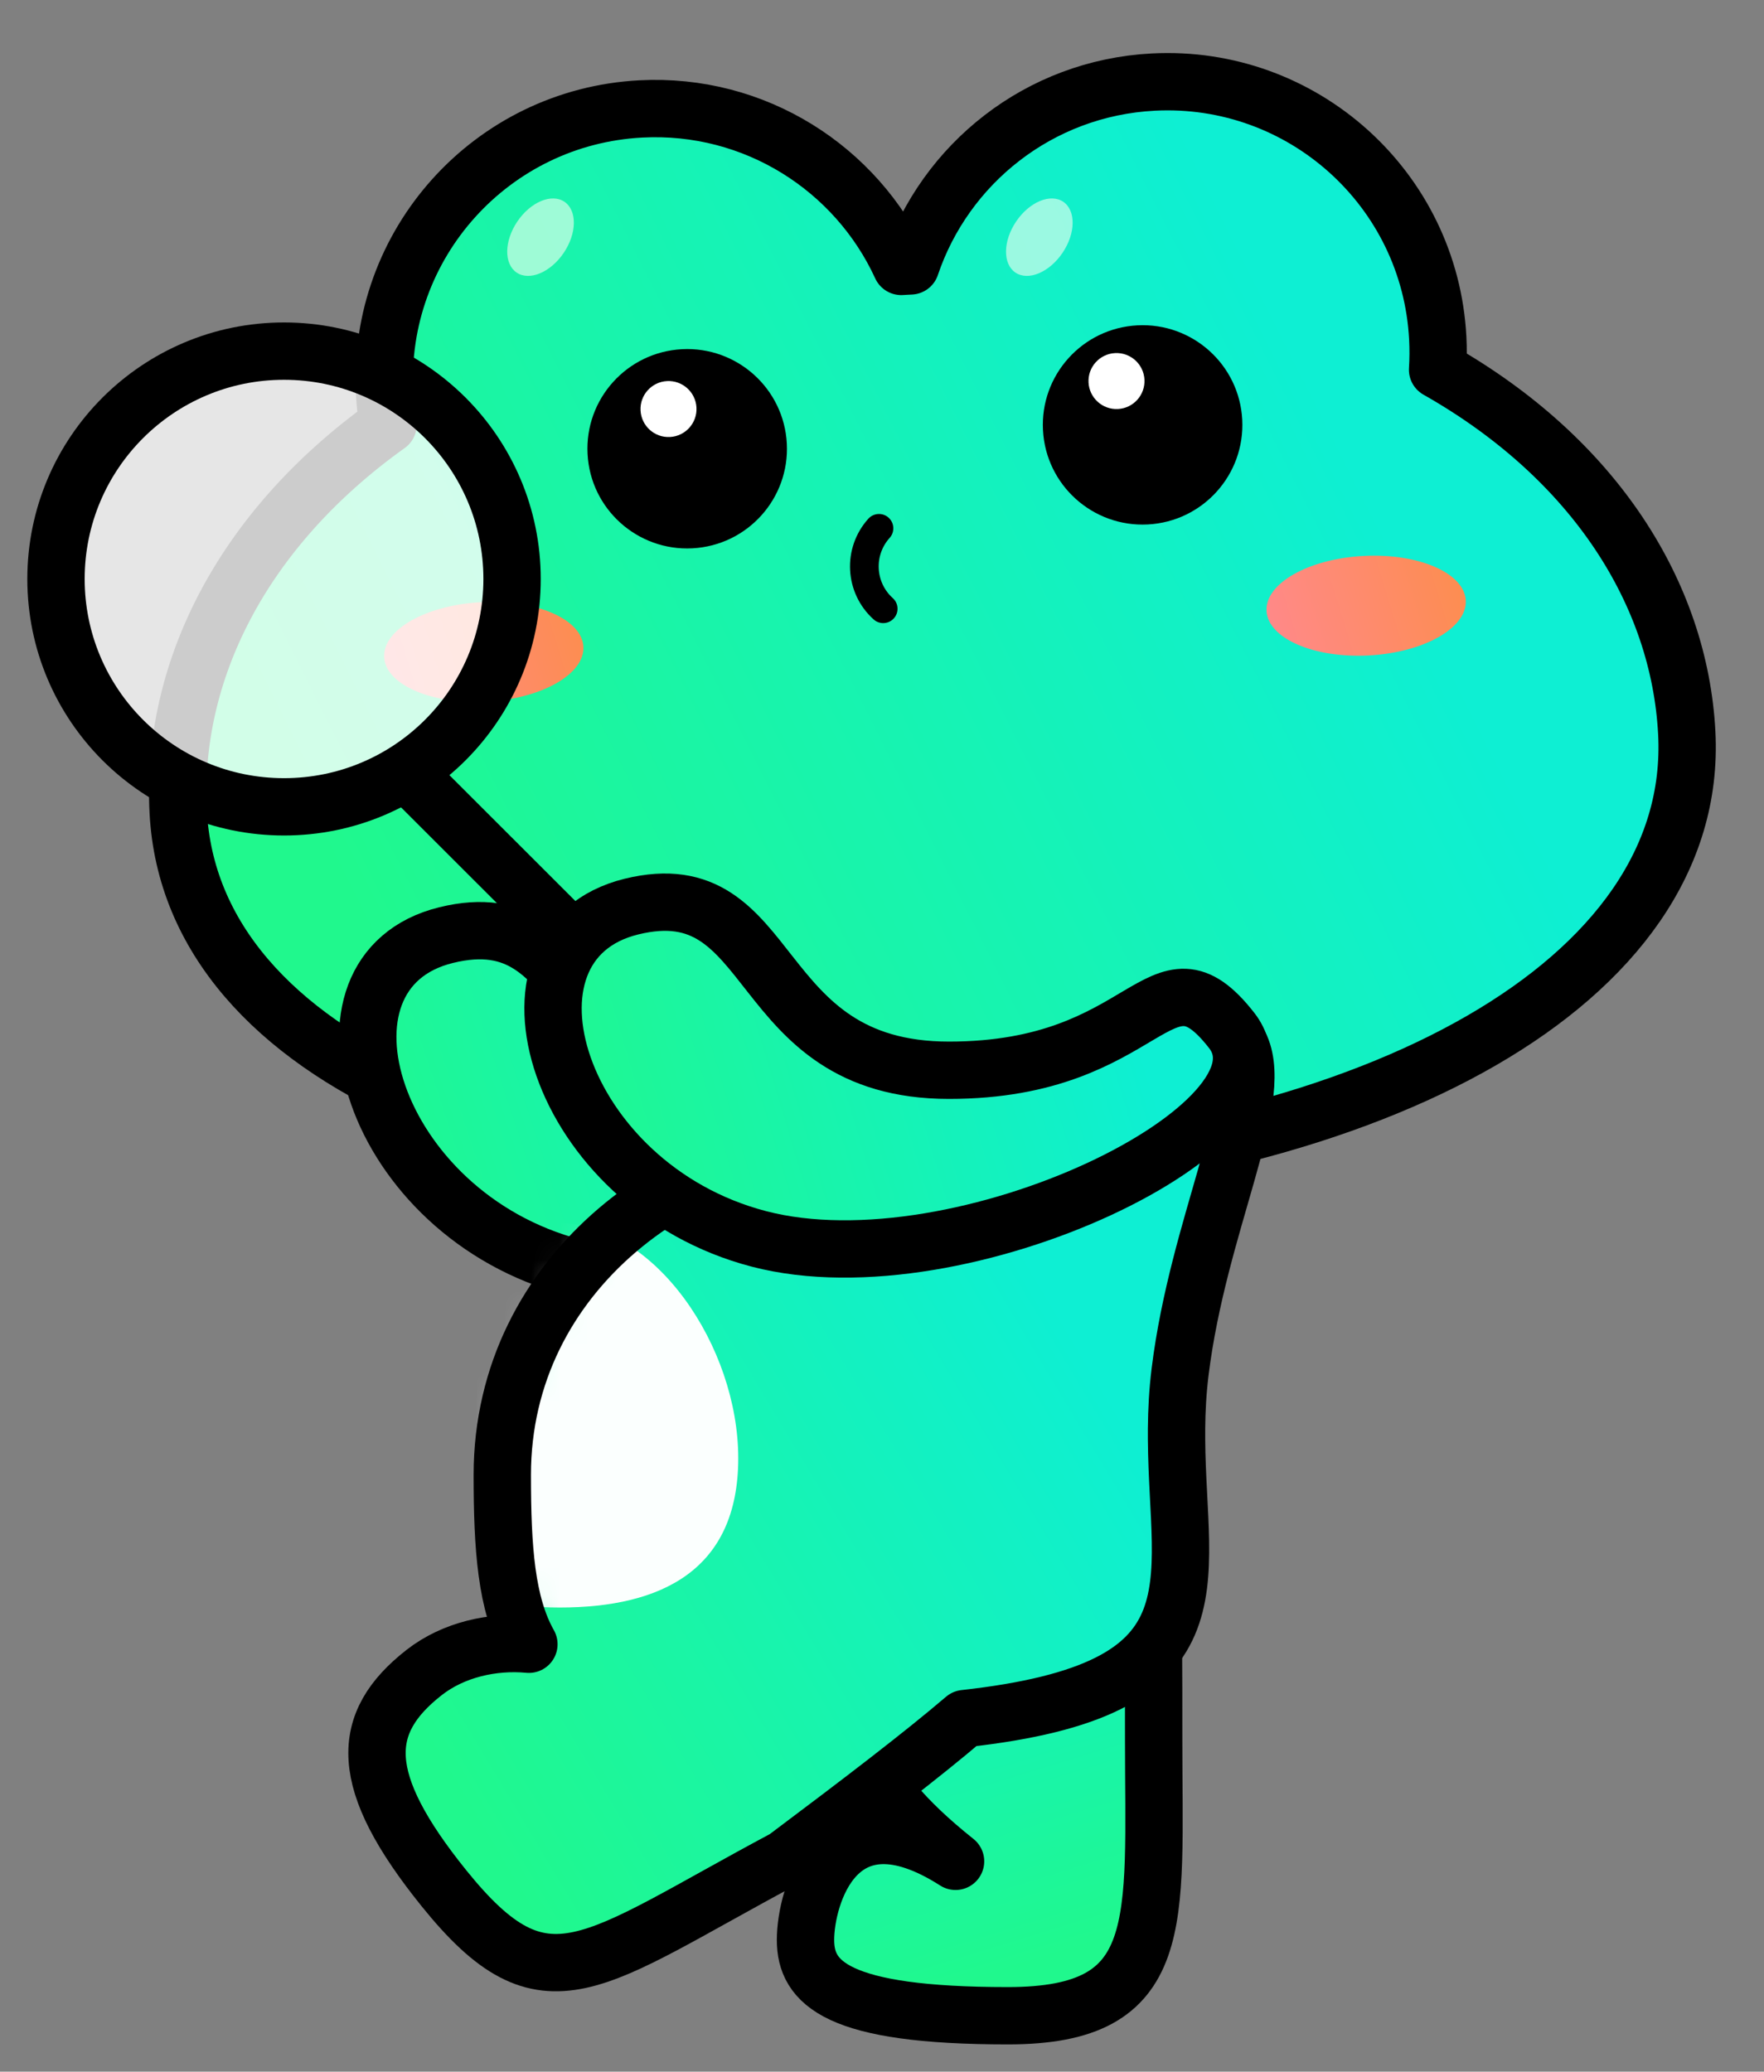 <?xml version="1.0" encoding="UTF-8"?>
<svg width="63px" height="74px" viewBox="0 0 63 74" version="1.1" xmlns="http://www.w3.org/2000/svg" xmlns:xlink="http://www.w3.org/1999/xlink">
    <rect x="0" y="0" width="63" height="74" fill="#808080" stroke="none"/>
    <title>编组 2</title>
    <defs>
        <linearGradient x1="7.081%" y1="56.583%" x2="80.478%" y2="43.963%" id="linearGradient-1">
            <stop stop-color="#20F88D" offset="0%"></stop>
            <stop stop-color="#0EEFD3" offset="100%"></stop>
        </linearGradient>
        <linearGradient x1="7.081%" y1="61.822%" x2="80.478%" y2="39.159%" id="linearGradient-2">
            <stop stop-color="#20F88D" offset="0%"></stop>
            <stop stop-color="#0EEFD3" offset="100%"></stop>
        </linearGradient>
        <linearGradient x1="0%" y1="62.486%" x2="100%" y2="50%" id="linearGradient-3">
            <stop stop-color="#FF8989" offset="0%"></stop>
            <stop stop-color="#FD8D51" offset="100%"></stop>
        </linearGradient>
        <linearGradient x1="7.081%" y1="56.653%" x2="80.478%" y2="43.899%" id="linearGradient-4">
            <stop stop-color="#20F88D" offset="0%"></stop>
            <stop stop-color="#0EEFD3" offset="100%"></stop>
        </linearGradient>
        <linearGradient x1="8.583%" y1="73.024%" x2="79.412%" y2="28.887%" id="linearGradient-5">
            <stop stop-color="#20F88D" offset="0%"></stop>
            <stop stop-color="#0EEFD3" offset="100%"></stop>
        </linearGradient>
        <path d="M22.722,0.395 C26.219,-0.139 29.628,-0.513 30.845,1.915 C31.707,3.636 29.332,7.471 28.682,12.063 C28.595,12.675 28.56,13.268 28.554,13.84 L28.554,14.18 C28.559,14.8 28.593,15.395 28.627,15.961 L28.645,16.267 C28.849,19.77 28.803,22.157 20.942,22.909 C19.418,24.205 17.328,25.802 14.581,27.862 C7.599,31.587 6.042,33.456 2.401,28.945 C-0.717,25.081 -0.627,23.032 1.683,21.225 C2.873,20.294 4.526,20.022 5.927,20.287 C4.666,18.689 4.474,16.471 4.474,13.767 C4.474,7.446 10.8,0.984 17.547,0.984 C18.941,0.984 20.545,0.732 22.154,0.482 Z" id="path-6"></path>
        <linearGradient x1="7.081%" y1="55.842%" x2="80.478%" y2="44.643%" id="linearGradient-8">
            <stop stop-color="#20F88D" offset="0%"></stop>
            <stop stop-color="#0EEFD3" offset="100%"></stop>
        </linearGradient>
    </defs>
    <g id="icon" stroke="none" stroke-width="1" fill="none" fill-rule="evenodd">
        <g id="画板" transform="translate(-1116, -78)">
            <g id="编组-7" transform="translate(333, 80)">
                <g id="编组-2" transform="translate(785, 0)">
                    <path d="M31.21,64.575 C41.646,64.575 44.631,64.575 44.631,59.991 C44.631,55.408 40.358,53.748 33.824,53.748 C31.708,53.748 29.881,53.726 26.87,57.5 C29.583,53.256 25.607,52.141 24.065,52.141 C22.524,52.141 21.354,53.256 21.354,59.37 C21.354,65.107 24.643,64.575 31.21,64.575 Z" id="椭圆形" stroke="#000000" stroke-width="2.048" fill="url(#linearGradient-1)" stroke-linecap="round" stroke-linejoin="round" transform="translate(32.992, 58.365) rotate(-90) translate(-32.992, -58.365) "></path>
                    <g id="编组-4备份-3" transform="translate(3.097, 0)">
                        <g id="编组-2备份" transform="translate(27.95, 20.715) rotate(-3) translate(-27.95, -20.715) translate(0.975, 1.385)">
                            <g id="编组-11" transform="translate(0, 0)">
                                <path d="M36.137,2.71241367e-14 C41.478,2.71241367e-14 45.808,4.327 45.808,9.665 C45.808,10.046 45.786,10.422 45.743,10.792 C51.201,14.275 53.951,19.262 53.951,24.21 C53.951,33.2 41.874,38.66 26.976,38.66 C12.077,38.66 5.25998312e-14,33.2 5.25998312e-14,24.21 C5.25998312e-14,19.261 2.75,14.274 8.209,10.791 C8.166,10.422 8.144,10.046 8.144,9.665 C8.144,4.327 12.473,-6.62664328e-15 17.814,-6.62664328e-15 C21.897,-6.62664328e-15 25.389,2.529 26.808,6.105 L26.976,6.104 C27.032,6.104 27.089,6.104 27.145,6.104 C28.562,2.529 32.054,2.71241367e-14 36.137,2.71241367e-14 Z" id="形状结合" stroke="#000000" stroke-width="2.048" fill="url(#linearGradient-2)" stroke-linecap="round" stroke-linejoin="round"></path>
                                <g id="编组" transform="translate(15.269, 8.648)">
                                    <ellipse id="椭圆形" fill="#000000" cx="3.563" cy="3.561" rx="3.563" ry="3.561"></ellipse>
                                    <ellipse id="椭圆形备份-6" fill="#000000" cx="19.85" cy="3.561" rx="3.563" ry="3.561"></ellipse>
                                    <circle id="椭圆形" fill="#FFFFFF" cx="19.001" cy="1.948" r="1"></circle>
                                    <circle id="椭圆形备份-2" fill="#FFFFFF" cx="2.971" cy="2.109" r="1"></circle>
                                </g>
                                <path d="M24.506,15.826 C24.506,16.95 25.417,17.861 26.541,17.861" id="路径" stroke="#000000" stroke-width="1.024" stroke-linecap="round" stroke-linejoin="round" transform="translate(25.523, 16.844) rotate(45) translate(-25.523, -16.844) "></path>
                                <ellipse id="椭圆形" fill="url(#linearGradient-3)" cx="11.197" cy="19.076" rx="3.563" ry="1.78"></ellipse>
                                <ellipse id="椭圆形备份-7" fill="url(#linearGradient-3)" cx="42.754" cy="19.076" rx="3.563" ry="1.78"></ellipse>
                            </g>
                        </g>
                        <ellipse id="椭圆形备份-5" fill-opacity="0.6" fill="#F7FFF4" transform="translate(14.208, 6.472) rotate(34) translate(-14.208, -6.472) " cx="14.208" cy="6.472" rx="1" ry="1.526"></ellipse>
                        <ellipse id="椭圆形备份-9" fill-opacity="0.6" fill="#F7FFF4" transform="translate(32.022, 6.472) rotate(34) translate(-32.022, -6.472) " cx="32.022" cy="6.472" rx="1" ry="1.526"></ellipse>
                    </g>
                    <path d="M18.493,43.273 C25.736,45.159 36.967,43.356 34.554,38.796 C32.141,34.237 32.445,37.247 25.277,37.247 C18.109,37.247 19.234,30.102 13.934,31.402 C8.635,32.701 11.249,41.387 18.493,43.273 Z" id="椭圆形备份-8" stroke="#000000" stroke-width="2.048" fill="url(#linearGradient-4)" stroke-linecap="round" stroke-linejoin="round"></path>
                    <path d="M16.285,23.257 C16.848,23.257 17.303,23.713 17.303,24.275 L17.306,34.451 C17.306,35.013 16.851,35.469 16.29,35.469 C16.289,35.469 16.289,35.469 16.289,35.469 C15.727,35.469 15.271,35.013 15.271,34.451 L15.268,24.274 C15.268,23.713 15.723,23.257 16.285,23.257 C16.285,23.257 16.285,23.257 16.285,23.257 Z" id="矩形" fill="#000000" transform="translate(16.287, 29.363) rotate(-45) translate(-16.287, -29.363) "></path>
                    <ellipse id="椭圆形" stroke="#000000" stroke-width="2.048" fill-opacity="0.8" fill="#FFFFFF" stroke-linecap="round" stroke-linejoin="round" cx="8.144" cy="18.681" rx="8.144" ry="8.139"></ellipse>
                    <g id="椭圆形" transform="translate(11.465, 36.517)">
                        <mask id="mask-7" fill="white">
                            <use xlink:href="#path-6"></use>
                        </mask>
                        <use id="蒙版" fill="url(#linearGradient-5)" xlink:href="#path-6"></use>
                        <path d="M6.529,18.904 C10.165,18.904 12.901,17.558 12.901,13.572 C12.901,9.586 9.927,5.169 6.449,5.169 C2.972,5.169 -0.268,9.586 -0.268,13.572 C-0.268,17.558 2.893,18.904 6.529,18.904 Z" fill="#FBFFFE" mask="url(#mask-7)"></path>
                    </g>
                    <path d="M29.218,38.617 C33.812,38.617 40.468,31.2 42.31,35.4 C43.172,37.367 40.797,41.75 40.147,46.997 C40.06,47.697 40.025,48.374 40.019,49.028 L40.019,49.417 C40.057,54.707 41.738,58.36 32.451,59.388 C30.923,60.692 28.819,62.299 26.046,64.38 C19.064,68.105 17.507,69.974 13.866,65.462 C10.748,61.599 10.838,59.55 13.148,57.742 C14.198,56.921 15.609,56.613 16.889,56.733 C16.077,55.296 15.939,53.303 15.939,50.682 C15.939,43.458 22.471,38.617 29.218,38.617 Z" id="蒙版" stroke="#000000" stroke-width="2.048" stroke-linecap="round" stroke-linejoin="round"></path>
                    <path d="M25.109,42.255 C32.353,44.141 44.581,38.123 41.987,34.806 C39.393,31.489 39.062,36.23 31.894,36.23 C24.726,36.23 25.85,29.085 20.551,30.384 C15.252,31.684 17.866,40.369 25.109,42.255 Z" id="椭圆形" stroke="#000000" stroke-width="2.048" fill="url(#linearGradient-8)" stroke-linecap="round" stroke-linejoin="round"></path>
                </g>
            </g>
        </g>
    </g>
</svg>